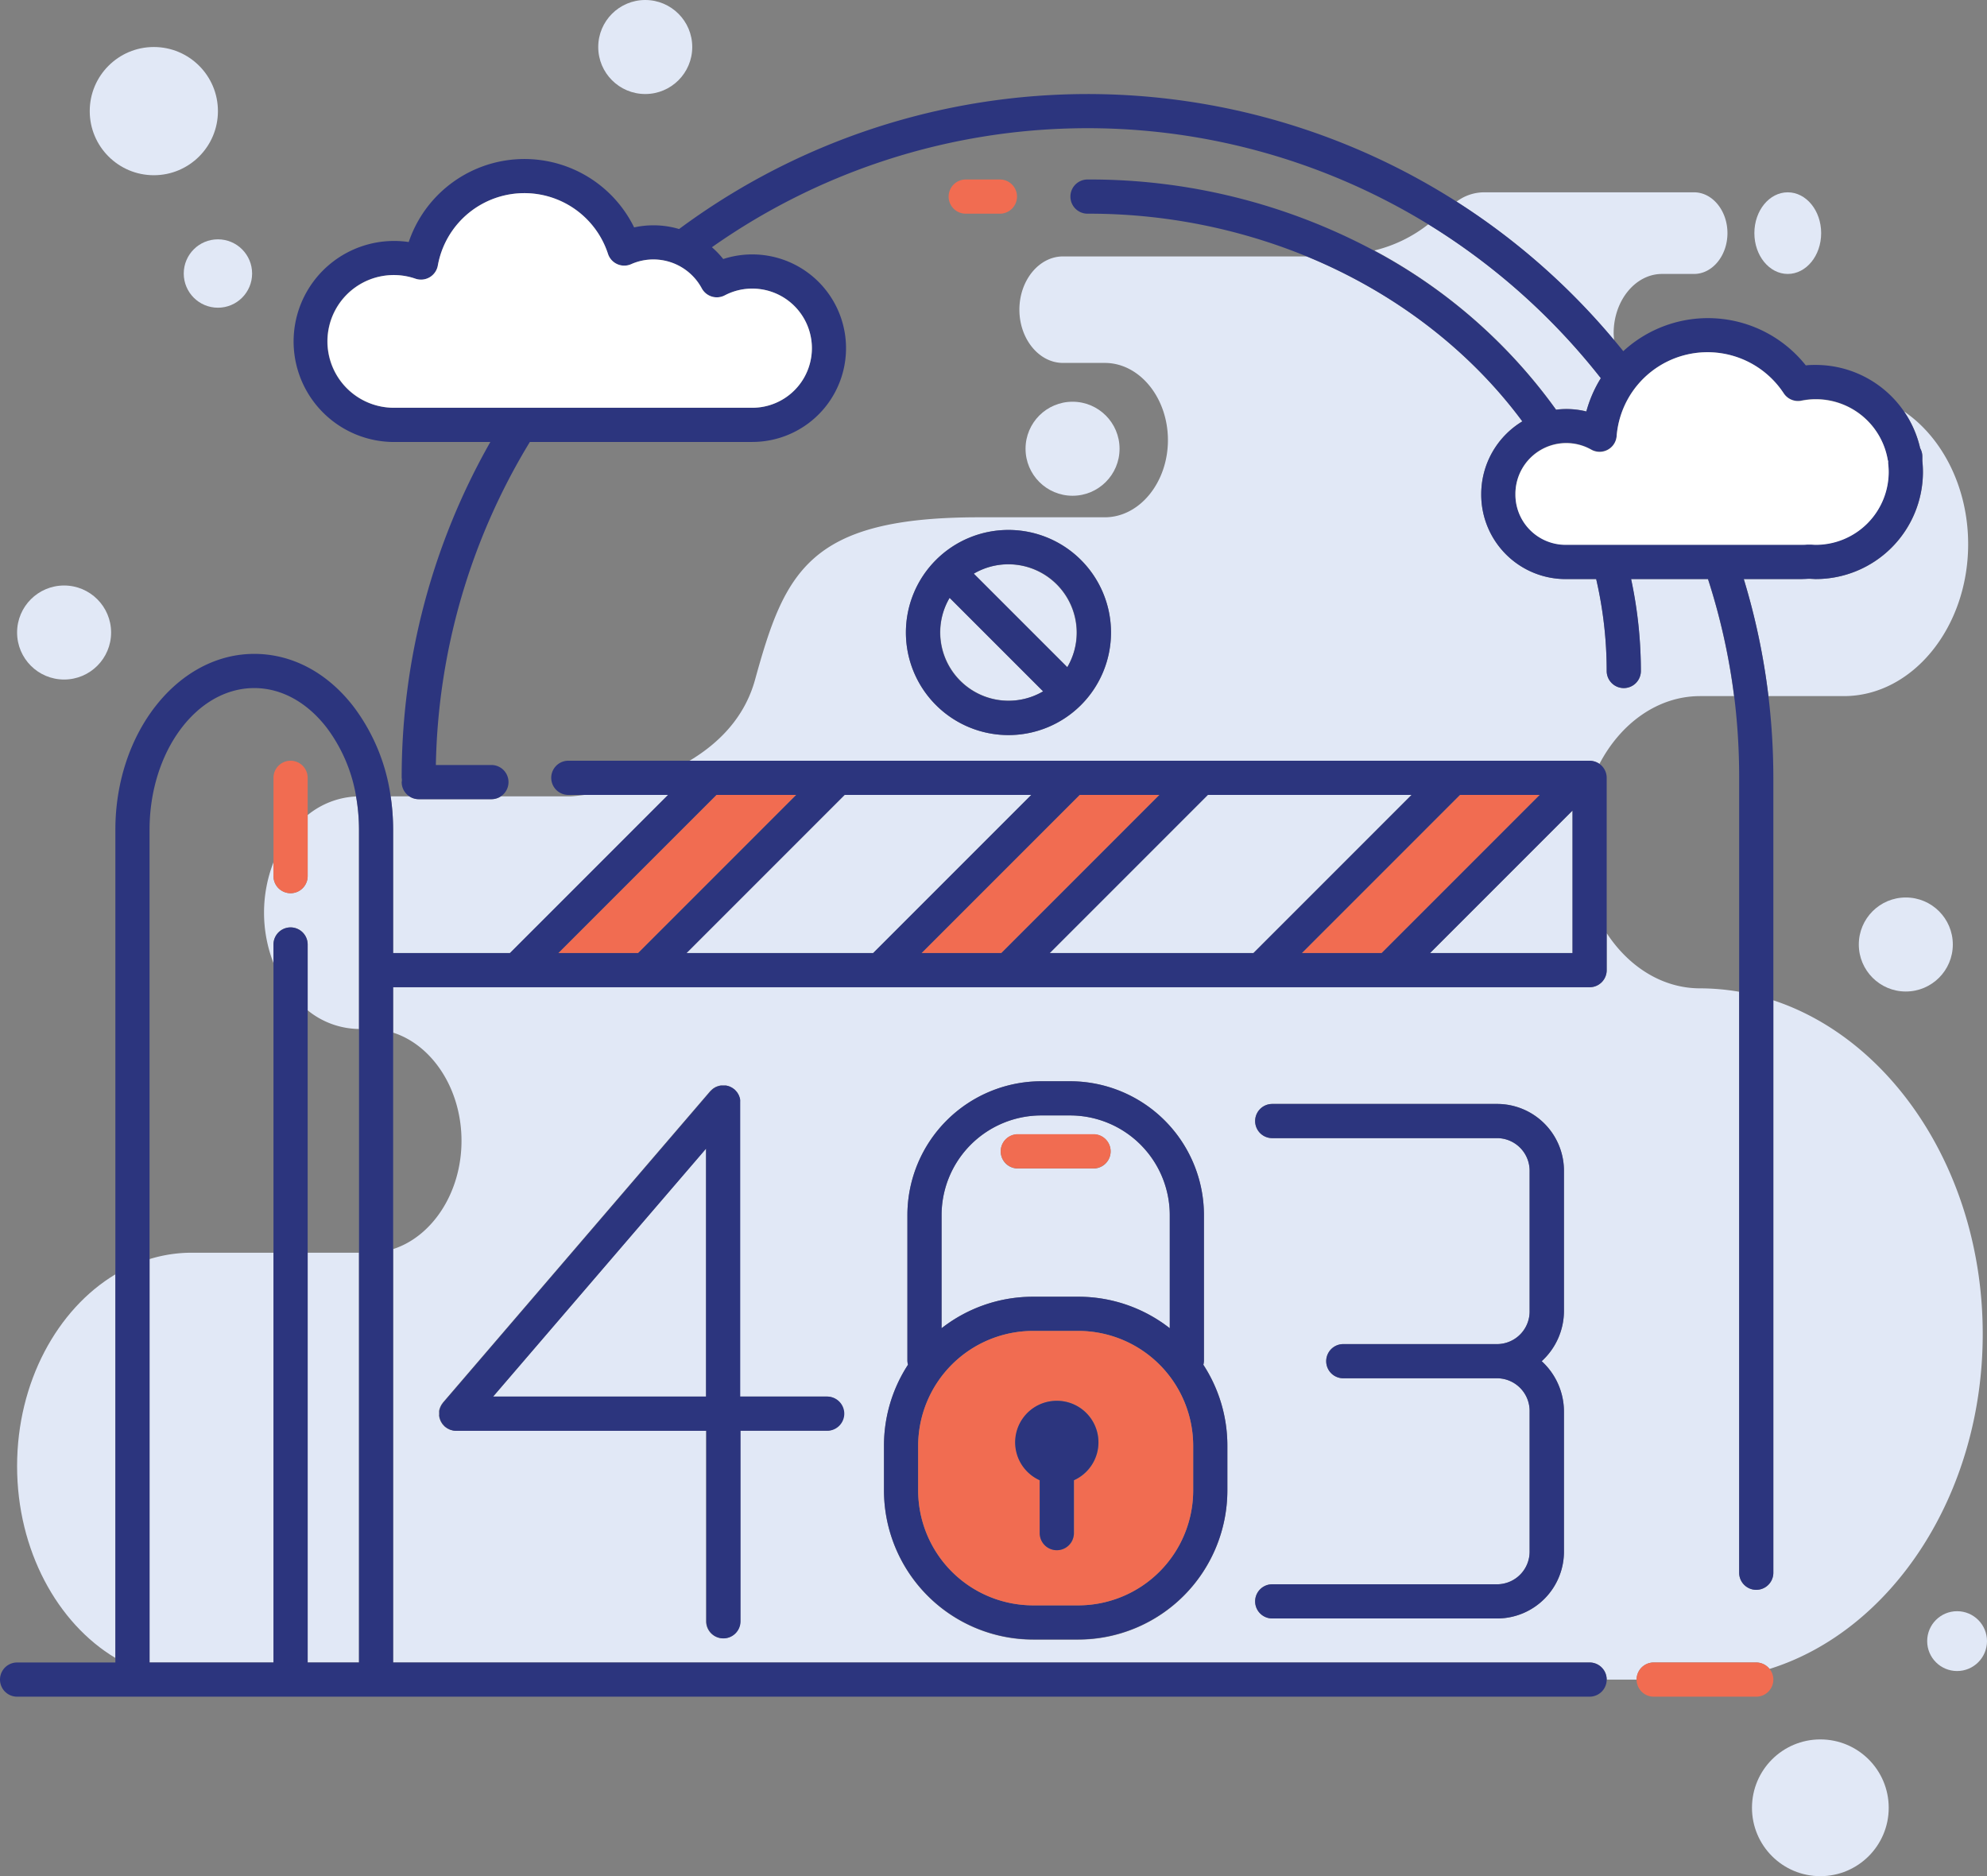 <svg xmlns="http://www.w3.org/2000/svg" viewBox="0 0 465 439"><rect x="0" y="0" width="465" height="439" fill="#808080" stroke="none"/><defs><style>.cls-1{fill:none;}.cls-2{fill:#e1e8f6;}.cls-3{fill:#f16c51;}.cls-4{fill:#2c357e;}.cls-5{fill:#fff;}</style></defs><title>forbidden</title><g id="Layer_2" data-name="Layer 2"><g id="Layer_1-2" data-name="Layer 1"><path class="cls-1" d="M108,266.94c0-12.11-6.83-22.38-16-25.32v50.65C101.18,289.32,108,279.06,108,266.94Z"/><path class="cls-1" d="M45.91,293.12H64V225.34a32.55,32.55,0,0,1,0-23.58V182a4,4,0,0,1,8,0v8.71a19.41,19.41,0,0,1,11.31-4.35,36.91,36.91,0,0,0-6.83-16c-4.61-6-10.63-9.33-17-9.33C46,161,35,175.88,35,194.16V294.61a33.48,33.48,0,0,1,9.85-1.49Z"/><path class="cls-1" d="M72,293.12H84V240.77a19.37,19.37,0,0,1-12-4.37Z"/><path class="cls-1" d="M176.7,159c7-25.29,12.59-38,52.38-38h29.47c8.12,0,14.77-8.13,14.77-18.06h0c0-9.93-6.65-18.06-14.77-18.06h-9.79c-5.61,0-10.2-5.61-10.2-12.46h0c0-6.85,4.59-12.46,10.2-12.46h57.05A134.54,134.54,0,0,0,254.5,50a4,4,0,0,1,0-8,141,141,0,0,1,67.12,16.69,32.93,32.93,0,0,0,12.65-6.14,152.63,152.63,0,0,0-167.66,5.35,20.37,20.37,0,0,1,2.65,2.76,21.94,21.94,0,1,1,6.8,42.8H124A150.62,150.62,0,0,0,102,179h13a4,4,0,0,1,2.2,7.34h16.34s1.22-.07,3.25-.34H133a4,4,0,0,1,0-8h28.31C168.16,173.94,174.25,167.92,176.7,159ZM251,94a11,11,0,1,1-11,11A11,11,0,0,1,251,94ZM226,42h8a4,4,0,0,1,0,8h-8a4,4,0,0,1,0-8Z"/><path class="cls-1" d="M405.8,162.88h-7.95c-9.87,0-18.58,6.34-23.56,15.85A4,4,0,0,1,376,182v36.34c5.14,7.86,13,12.92,21.85,12.92h0a54.42,54.42,0,0,1,9.15.8V182A152.76,152.76,0,0,0,405.8,162.88Z"/><path class="cls-2" d="M249.77,156.11a16,16,0,0,0-21.88-21.88Z"/><path class="cls-2" d="M222.23,139.89a16,16,0,0,0,21.88,21.88Z"/><path class="cls-2" d="M397.85,162.88h7.95a150.08,150.08,0,0,0-6.11-27.39h-18A102.77,102.77,0,0,1,384,157a4,4,0,0,1-8,0,95.22,95.22,0,0,0-2.46-21.51h-7.16a19.76,19.76,0,0,1-19.74-19.74v-.16a19.9,19.9,0,0,1,9.62-17C343.91,81.92,326.43,68.47,305.81,60H248.76c-5.61,0-10.2,5.61-10.2,12.46h0c0,6.85,4.59,12.46,10.2,12.46h9.79c8.12,0,14.77,8.13,14.77,18.06h0c0,9.93-6.65,18.06-14.77,18.06H229.08c-39.79,0-45.41,12.71-52.38,38-2.45,8.9-8.54,14.92-15.39,19H372a4,4,0,0,1,2.29.73C379.27,169.22,388,162.88,397.85,162.88ZM236,172a24,24,0,1,1,24-24A24,24,0,0,1,236,172Z"/><path class="cls-2" d="M4,343.06c0,19.65,9.41,36.75,23,44.88V298.18C13.41,306.32,4,323.41,4,343.06Z"/><path class="cls-2" d="M418.37,64.1c4.32,0,7.82-4.27,7.82-9.55S422.69,45,418.37,45s-7.81,4.28-7.81,9.55S414.06,64.1,418.37,64.1Z"/><path class="cls-2" d="M449.88,106.81v.25c0,.26,0,.52,0,.78a25.77,25.77,0,0,1,.14,2.6A25.08,25.08,0,0,1,425,135.49c-.56,0-1.12,0-1.72-.06s-1.23.06-1.79.06H408.08a159.16,159.16,0,0,1,5.77,27.39h17.66c16,0,29.08-16,29.08-35.55,0-13.31-6.07-25-15-31.06a24.77,24.77,0,0,1,3.77,8.6A4,4,0,0,1,449.88,106.81Z"/><path class="cls-2" d="M364.15,95.85a18.81,18.81,0,0,1,2.39-.16,19.51,19.51,0,0,1,4.7.57,29.32,29.32,0,0,1,3.39-7.79,153.65,153.65,0,0,0-40.36-36,32.93,32.93,0,0,1-12.65,6.14A124.69,124.69,0,0,1,364.15,95.85Z"/><rect class="cls-2" x="72" y="293.12" width="12" height="95.88"/><polygon class="cls-2" points="368 223 368 189.66 334.66 223 368 223"/><path class="cls-2" d="M72,205a4,4,0,0,1-8,0v-3.24a32.55,32.55,0,0,0,0,23.58V221a4,4,0,0,1,8,0v15.4a19.37,19.37,0,0,0,12,4.37V194.16a44.37,44.37,0,0,0-.69-7.8A19.41,19.41,0,0,0,72,190.71Z"/><path class="cls-2" d="M64,389V293.12H44.85A33.48,33.48,0,0,0,35,294.61V389Z"/><path class="cls-2" d="M377.71,79.59c0-.54-.08-1.09-.08-1.65,0-7.61,5.09-13.84,11.32-13.84h7.5c4.3,0,7.81-4.3,7.81-9.55S400.75,45,396.45,45H347.21a10.71,10.71,0,0,0-6.35,2.19A161.3,161.3,0,0,1,377.71,79.59Z"/><polygon class="cls-2" points="204.34 223 241.34 186 197.66 186 160.66 223 204.34 223"/><path class="cls-2" d="M241.75,303.42h10.6a34.69,34.69,0,0,1,21.4,7.37V284.32A23.34,23.34,0,0,0,250.44,261h-6.78a23.34,23.34,0,0,0-23.31,23.32v26.47A34.69,34.69,0,0,1,241.75,303.42Zm-3.56-38h17.72a4,4,0,1,1,0,8H238.19a4,4,0,0,1,0-8Z"/><polygon class="cls-2" points="115.4 326.78 165.22 326.78 165.22 268.74 115.4 326.78"/><polygon class="cls-2" points="245.66 223 293.34 223 330.34 186 282.66 186 245.66 223"/><path class="cls-2" d="M387,389h24a4,4,0,0,1,3.11,1.51c28.58-8.92,49.89-40.75,49.89-78.38,0-37.23-20.86-68.78-49-78.07V368a4,4,0,0,1-8,0V232.06a54.42,54.42,0,0,0-9.15-.8h0c-8.82,0-16.71-5.06-21.85-12.92V227a4,4,0,0,1-4,4H92v10.62c9.18,2.94,16,13.21,16,25.32s-6.83,22.38-16,25.33V389H372a4,4,0,0,1,4,4h7A4,4,0,0,1,387,389ZM193.51,334.78H173.23v44.57a4,4,0,0,1-8,0V334.78H106.7a3.67,3.67,0,0,1-.75-.07l-.26-.07a3.5,3.5,0,0,1-.46-.14l-.28-.14a2.75,2.75,0,0,1-.38-.2l-.28-.2-.2-.14a1.09,1.09,0,0,1-.1-.11,4.11,4.11,0,0,1-.29-.3c-.08-.1-.17-.19-.24-.29s-.14-.22-.2-.33a2.27,2.27,0,0,1-.19-.34c0-.12-.09-.23-.13-.35a3.3,3.3,0,0,1-.12-.38c0-.12,0-.24-.07-.37s0-.28,0-.42,0-.1,0-.15a1.49,1.49,0,0,1,0-.21c0-.14,0-.28,0-.43s0-.24.08-.36a2.4,2.4,0,0,1,.12-.38,2,2,0,0,1,.16-.36,2.55,2.55,0,0,1,.17-.33,3.12,3.12,0,0,1,.25-.35,1.88,1.88,0,0,1,.12-.18l62.53-72.85a1.09,1.09,0,0,1,.11-.1,4.11,4.11,0,0,1,.3-.29c.1-.08.19-.17.29-.24l.33-.21a3.65,3.65,0,0,1,.34-.18l.36-.14.37-.11.37-.07.42,0h.15l.21,0,.42,0,.37.08a2.78,2.78,0,0,1,.38.12,3,3,0,0,1,.37.16l.32.17c.12.08.24.16.35.25a1.88,1.88,0,0,1,.18.12.52.52,0,0,1,.1.11,2.72,2.72,0,0,1,.29.3c.08.1.17.19.24.29s.14.22.21.33a3.65,3.65,0,0,1,.18.34c.05.12.1.24.14.36s.08.25.11.38a3.29,3.29,0,0,1,.07.36,3,3,0,0,1,0,.42s0,.1,0,.15v68.84h20.28a4,4,0,0,1,0,8Zm93.72,14a34.92,34.92,0,0,1-34.88,34.88h-10.6a34.92,34.92,0,0,1-34.88-34.88V338.3a34.66,34.66,0,0,1,5.62-18.95,4.17,4.17,0,0,1-.14-1v-34A31.35,31.35,0,0,1,243.66,253h6.78a31.35,31.35,0,0,1,31.31,31.32v34a4.17,4.17,0,0,1-.14,1,34.66,34.66,0,0,1,5.62,18.95ZM366,306.67a15.94,15.94,0,0,1-5.21,11.83A16,16,0,0,1,366,330.34v32.53a15.65,15.65,0,0,1-15.41,15.83H297.73a4,4,0,0,1,0-8h52.82a7.64,7.64,0,0,0,7.41-7.83V330.34a7.65,7.65,0,0,0-7.41-7.84H314.36a4,4,0,0,1,0-8h36.19a7.64,7.64,0,0,0,7.41-7.83V274.14a7.64,7.64,0,0,0-7.41-7.83H297.73a4,4,0,0,1,0-8h52.82A15.65,15.65,0,0,1,366,274.14Z"/><path class="cls-2" d="M92,223h27.34l37-37H136.79c-2,.27-3.25.34-3.25.34H117.2a4,4,0,0,1-2.2.66H98a4,4,0,0,1-2.2-.66H91.42a53.12,53.12,0,0,1,.58,7.82Z"/><path class="cls-3" d="M68,209a4,4,0,0,0,4-4V182a4,4,0,0,0-8,0v23A4,4,0,0,0,68,209Z"/><polygon class="cls-3" points="304.66 223 323.34 223 360.34 186 341.66 186 304.66 223"/><polygon class="cls-3" points="215.66 223 234.34 223 271.34 186 252.66 186 215.66 223"/><polygon class="cls-3" points="149.34 223 186.34 186 167.66 186 130.66 223 149.34 223"/><path class="cls-4" d="M372,389H92V231H372a4,4,0,0,0,4-4V182a4,4,0,0,0-4-4H133a4,4,0,0,0,0,8h23.34l-37,37H92V194.16a53.12,53.12,0,0,0-.58-7.82,45.26,45.26,0,0,0-8.59-20.88C76.68,157.42,68.39,153,59.5,153,41.58,153,27,171.46,27,194.16V389H4a4,4,0,0,0,0,8H372a4,4,0,0,0,0-8ZM167.66,186h18.68l-37,37H130.66Zm66.68,37H215.66l37-37h18.68Zm89,0H304.66l37-37h18.68ZM368,223H334.66L368,189.66Zm-74.66,0H245.66l37-37h47.68Zm-95.68-37h43.68l-37,37H160.66ZM35,194.16C35,175.88,46,161,59.5,161c6.35,0,12.37,3.31,17,9.33a36.91,36.91,0,0,1,6.83,16,44.37,44.37,0,0,1,.69,7.8V389H72V221a4,4,0,0,0-8,0V389H35V194.16Z"/><path class="cls-4" d="M193.51,326.78H173.23V257.94c0-.05,0-.1,0-.15a3,3,0,0,0,0-.42,3.29,3.29,0,0,0-.07-.36c0-.13-.07-.26-.11-.38s-.09-.24-.14-.36a3.65,3.65,0,0,0-.18-.34c-.07-.11-.13-.22-.21-.33s-.16-.19-.24-.29a2.72,2.72,0,0,0-.29-.3.52.52,0,0,0-.1-.11,1.88,1.88,0,0,0-.18-.12c-.11-.09-.23-.17-.35-.25l-.32-.17a3,3,0,0,0-.37-.16,2.78,2.78,0,0,0-.38-.12l-.37-.08-.42,0-.21,0h-.15l-.42,0-.37.07-.37.11-.36.14a3.65,3.65,0,0,0-.34.18l-.33.21c-.1.07-.19.16-.29.24a4.11,4.11,0,0,0-.3.29,1.09,1.09,0,0,0-.11.1l-62.53,72.85a1.88,1.88,0,0,0-.12.18,3.12,3.12,0,0,0-.25.35,2.55,2.55,0,0,0-.17.33,2,2,0,0,0-.16.36,2.4,2.4,0,0,0-.12.38c0,.12-.06.24-.08.36s0,.29,0,.43a1.49,1.49,0,0,0,0,.21c0,.05,0,.1,0,.15s0,.28,0,.42,0,.25.07.37a3.3,3.3,0,0,0,.12.38c0,.12.08.23.13.35a2.27,2.27,0,0,0,.19.34c.06.11.13.22.2.33s.16.19.24.29a4.11,4.11,0,0,0,.29.3,1.09,1.09,0,0,0,.1.11l.2.14.28.2a2.75,2.75,0,0,0,.38.2l.28.14a3.5,3.5,0,0,0,.46.14l.26.07a3.67,3.67,0,0,0,.75.07h58.53v44.57a4,4,0,0,0,8,0V334.78h20.28a4,4,0,0,0,0-8Zm-78.11,0,49.83-58v58Z"/><path class="cls-4" d="M281.75,318.34v-34A31.35,31.35,0,0,0,250.44,253h-6.78a31.35,31.35,0,0,0-31.31,31.32v34a4.17,4.17,0,0,0,.14,1,34.66,34.66,0,0,0-5.62,18.95v10.45a34.92,34.92,0,0,0,34.88,34.88h10.6a34.92,34.92,0,0,0,34.88-34.88V338.3a34.66,34.66,0,0,0-5.62-18.95A4.17,4.17,0,0,0,281.75,318.34Zm-2.52,30.41a26.91,26.91,0,0,1-26.88,26.88h-10.6a26.91,26.91,0,0,1-26.88-26.88V338.3a26.91,26.91,0,0,1,26.88-26.88h10.6a26.91,26.91,0,0,1,26.88,26.88ZM243.66,261h6.78a23.34,23.34,0,0,1,23.31,23.32v26.47a34.69,34.69,0,0,0-21.4-7.37h-10.6a34.69,34.69,0,0,0-21.4,7.37V284.32A23.34,23.34,0,0,1,243.66,261Z"/><path class="cls-3" d="M238.19,273.38h17.72a4,4,0,1,0,0-8H238.19a4,4,0,0,0,0,8Z"/><path class="cls-3" d="M252.35,311.42h-10.6a26.91,26.91,0,0,0-26.88,26.88v10.45a26.91,26.91,0,0,0,26.88,26.88h10.6a26.91,26.91,0,0,0,26.88-26.88V338.3A26.91,26.91,0,0,0,252.35,311.42Zm-1,34.94v12.37a4,4,0,0,1-8,0V346.36a9.73,9.73,0,1,1,8,0Z"/><path class="cls-4" d="M350.55,258.31H297.73a4,4,0,0,0,0,8h52.82a7.64,7.64,0,0,1,7.41,7.83v32.53a7.64,7.64,0,0,1-7.41,7.83H314.36a4,4,0,0,0,0,8h36.19a7.65,7.65,0,0,1,7.41,7.84v32.53a7.64,7.64,0,0,1-7.41,7.83H297.73a4,4,0,0,0,0,8h52.82A15.65,15.65,0,0,0,366,362.87V330.34a16,16,0,0,0-5.21-11.84A15.94,15.94,0,0,0,366,306.67V274.14A15.65,15.65,0,0,0,350.55,258.31Z"/><path class="cls-4" d="M247.31,327.77a9.72,9.72,0,0,0-4,18.59v12.37a4,4,0,0,0,8,0V346.36a9.72,9.72,0,0,0-4-18.59Z"/><path class="cls-3" d="M415,393a3.94,3.94,0,0,0-.89-2.49A4,4,0,0,0,411,389H387a4,4,0,0,0,0,8h24A4,4,0,0,0,415,393Z"/><path class="cls-4" d="M115,187a4,4,0,0,0,0-8H102a150.62,150.62,0,0,1,22-75.59h52.05a21.94,21.94,0,1,0-6.8-42.8,20.37,20.37,0,0,0-2.65-2.76A152.63,152.63,0,0,1,334.27,52.5a153.65,153.65,0,0,1,40.36,36,29.32,29.32,0,0,0-3.39,7.79,19.51,19.51,0,0,0-4.7-.57,18.81,18.81,0,0,0-2.39.16,124.69,124.69,0,0,0-42.53-37.21A141,141,0,0,0,254.5,42a4,4,0,0,0,0,8,134.54,134.54,0,0,1,51.31,10c20.62,8.49,38.1,21.94,50.45,38.6a19.9,19.9,0,0,0-9.62,17v.16a19.76,19.76,0,0,0,19.74,19.74h7.16A95.22,95.22,0,0,1,376,157a4,4,0,0,0,8,0,102.77,102.77,0,0,0-2.28-21.51h18a150.08,150.08,0,0,1,6.11,27.39A152.76,152.76,0,0,1,407,182V368a4,4,0,0,0,8,0V182a160.92,160.92,0,0,0-1.15-19.12,159.16,159.16,0,0,0-5.77-27.39h13.36c.56,0,1.13,0,1.79-.06s1.16.06,1.72.06A25.08,25.08,0,0,0,450,110.44a25.77,25.77,0,0,0-.14-2.6c0-.26,0-.52,0-.78v-.25a4,4,0,0,0-.51-1.94A25.07,25.07,0,0,0,425,85.39c-.8,0-1.6,0-2.4.11a29.25,29.25,0,0,0-42.72-3.33c-.7-.87-1.4-1.73-2.12-2.58a160.59,160.59,0,0,0-218.84-26,20.81,20.81,0,0,0-6-.87,21.22,21.22,0,0,0-4.52.49,28.59,28.59,0,0,0-52.75,3.42,23.52,23.52,0,1,0-3.48,46.79h22.58A158.67,158.67,0,0,0,94,182a2.53,2.53,0,0,1,0,1,4,4,0,0,0,4,4ZM417.41,92a4,4,0,0,0,4.13,1.71,17.07,17.07,0,0,1,20.2,13.78c0,.16.07.31.11.46a3.87,3.87,0,0,0,0,.48,17.38,17.38,0,0,1,.12,2,17.07,17.07,0,0,1-17.05,17c-.44,0-.89,0-1.39-.06H423c-.5,0-1,.06-1.51.06H366.38a11.75,11.75,0,0,1-11.74-11.74v-.16a11.9,11.9,0,0,1,17.74-10.37,4,4,0,0,0,5.95-3.16,21.34,21.34,0,0,1,39.08-10ZM97.22,65.21a4,4,0,0,0,5.24-3.08,20.58,20.58,0,0,1,39.82-2.74,4,4,0,0,0,5.43,2.42,12.71,12.71,0,0,1,5.2-1.1,12.85,12.85,0,0,1,11.32,6.76,4,4,0,0,0,5.38,1.64,13.76,13.76,0,0,1,6.45-1.58,13.94,13.94,0,0,1,0,27.88H92.16a15.53,15.53,0,1,1,5.06-30.2Z"/><path class="cls-5" d="M76.64,79.88A15.54,15.54,0,0,0,92.16,95.41h83.9a13.94,13.94,0,0,0,0-27.88,13.76,13.76,0,0,0-6.45,1.58,4,4,0,0,1-5.38-1.64,12.85,12.85,0,0,0-11.32-6.76,12.71,12.71,0,0,0-5.2,1.1,4,4,0,0,1-5.43-2.42,20.58,20.58,0,0,0-39.82,2.74,4,4,0,0,1-5.24,3.08A15.52,15.52,0,0,0,76.64,79.88Z"/><path class="cls-5" d="M378.33,102.06a4,4,0,0,1-5.95,3.16,11.9,11.9,0,0,0-17.74,10.37v.16a11.75,11.75,0,0,0,11.74,11.74h55.06c.51,0,1,0,1.51-.06h.61c.5,0,.95.06,1.39.06a17.07,17.07,0,0,0,17.05-17,17.38,17.38,0,0,0-.12-2,3.87,3.87,0,0,1,0-.48c0-.15-.08-.3-.11-.46a17.07,17.07,0,0,0-20.2-13.78A4,4,0,0,1,417.41,92a21.34,21.34,0,0,0-39.08,10Z"/><path class="cls-3" d="M226,50h8a4,4,0,0,0,0-8h-8a4,4,0,0,0,0,8Z"/><path class="cls-4" d="M236,124a24,24,0,1,0,24,24A24,24,0,0,0,236,124Zm16,24a15.86,15.86,0,0,1-2.23,8.11l-21.88-21.88A16,16,0,0,1,252,148Zm-32,0a15.86,15.86,0,0,1,2.23-8.11l21.88,21.88A16,16,0,0,1,220,148Z"/><circle class="cls-2" cx="36" cy="26" r="15"/><circle class="cls-2" cx="51" cy="64" r="8"/><circle class="cls-2" cx="151" cy="11" r="11"/><circle class="cls-2" cx="446" cy="221" r="11"/><circle class="cls-2" cx="426" cy="423" r="16"/><circle class="cls-2" cx="15" cy="148" r="11"/><circle class="cls-2" cx="251" cy="105" r="11"/><circle class="cls-2" cx="458" cy="384" r="7"/></g></g></svg>
